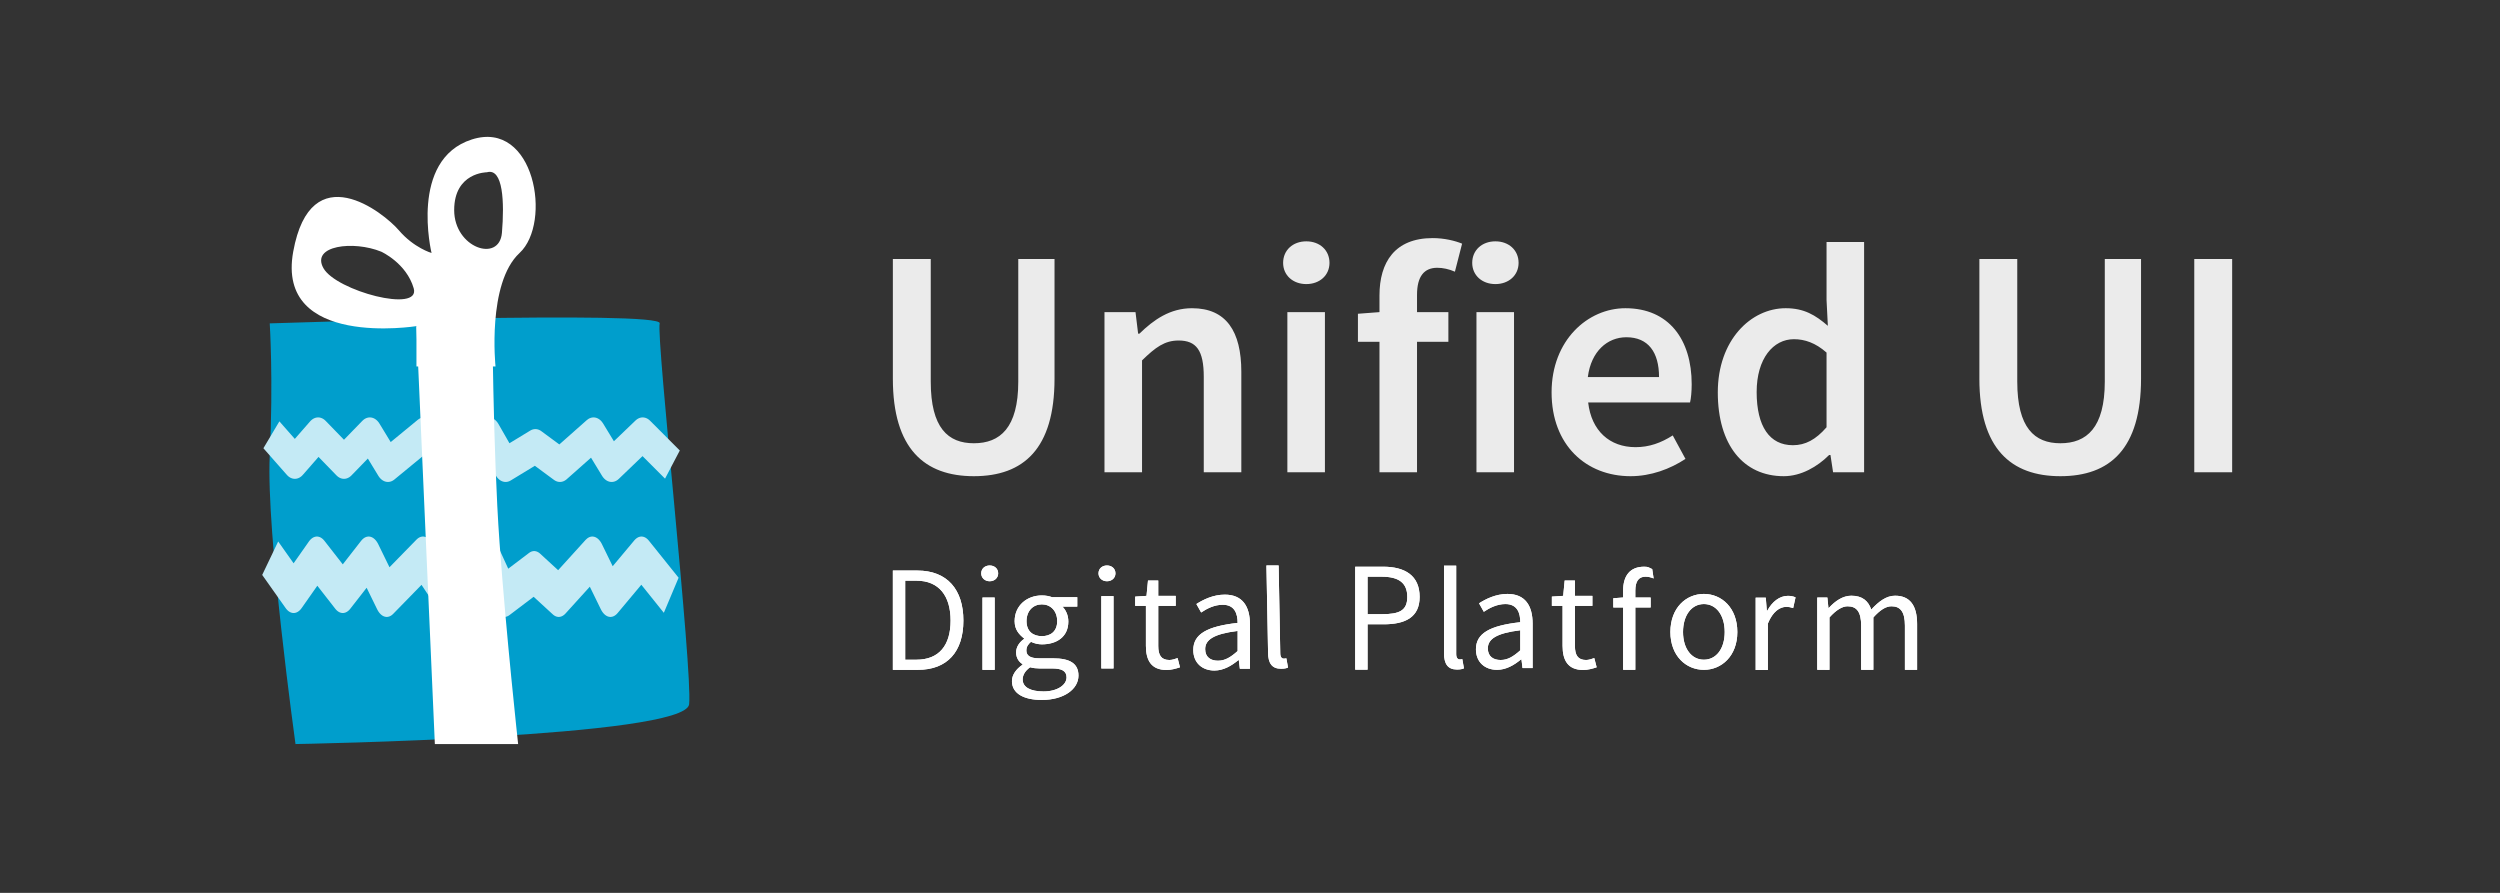 <?xml version="1.0" encoding="UTF-8"?>
<svg width="168px" height="60px" version="1.1" viewBox="0 0 168 60" xmlns="http://www.w3.org/2000/svg">
 <rect x="0" y="0" width="168" height="60" fill="#333333" stroke="none"/>
 <title>logo/UUI</title>
 <rect id="bg" width="168" height="60" fill-rule="evenodd" opacity="0"/>
 <path id="UnifiedUI" d="m65.443 32c3.336 0 5.421-1.841 5.421-6.553v-8.044h-2.436v8.241c0 3.112-1.229 4.143-2.985 4.143-1.734 0-2.897-1.03-2.897-4.143v-8.241h-2.546v8.044c0 4.712 2.129 6.553 5.443 6.553zm11.302-0.263v-7.518c0.9-0.877 1.514-1.337 2.458-1.337 1.185 0 1.69 0.658 1.69 2.433v6.422h2.524v-6.751c0-2.718-1.01-4.274-3.314-4.274-1.47 0-2.568 0.767-3.533 1.71h-0.088l-0.176-1.447h-2.085v10.762zm11.039-12.647c0.9 0 1.558-0.592 1.558-1.425 0-0.855-0.658-1.447-1.558-1.447-0.9 0-1.558 0.592-1.558 1.447 0 0.833 0.658 1.425 1.558 1.425zm1.251 12.647v-10.762h-2.524v10.762zm6.189 0v-8.767h2.107v-1.994h-2.107v-1.162c0-1.249 0.483-1.819 1.361-1.819 0.373 0 0.79 0.088 1.185 0.263l0.483-1.885c-0.483-0.197-1.207-0.373-1.975-0.373-2.546 0-3.577 1.622-3.577 3.857v1.118l-1.448 0.11v1.885h1.448v8.767zm5.267-12.647c0.9 0 1.558-0.592 1.558-1.425 0-0.855-0.658-1.447-1.558-1.447-0.9 0-1.558 0.592-1.558 1.447 0 0.833 0.658 1.425 1.558 1.425zm1.251 12.647v-10.762h-2.524v10.762zm7.835 0.263c1.361 0 2.655-0.482 3.687-1.162l-0.856-1.578c-0.79 0.504-1.58 0.789-2.502 0.789-1.734 0-2.963-1.096-3.182-3.003h6.847c0.066-0.263 0.11-0.745 0.11-1.227 0-3.003-1.536-5.107-4.455-5.107-2.524 0-4.96 2.148-4.96 5.655 0 3.551 2.326 5.633 5.311 5.633zm1.909-6.663h-4.784c0.219-1.732 1.317-2.674 2.59-2.674 1.47 0 2.195 1.008 2.195 2.674zm8.383 6.663c1.163 0 2.26-0.636 3.05-1.425h0.088l0.176 1.162h2.085v-15.474h-2.524v3.901l0.088 1.732c-0.834-0.723-1.602-1.184-2.831-1.184-2.348 0-4.565 2.148-4.565 5.655 0 3.551 1.734 5.633 4.433 5.633zm0.614-2.082c-1.558 0-2.436-1.249-2.436-3.573 0-2.257 1.119-3.551 2.502-3.551 0.724 0 1.448 0.241 2.195 0.899v5.019c-0.724 0.833-1.427 1.206-2.26 1.206zm17.974 2.082c3.336 0 5.421-1.841 5.421-6.553v-8.044h-2.436v8.241c0 3.112-1.229 4.143-2.985 4.143-1.734 0-2.897-1.03-2.897-4.143v-8.241h-2.546v8.044c0 4.712 2.129 6.553 5.443 6.553zm11.544-0.263v-14.334h-2.546v14.334z" fill="#fff" opacity=".9"/>
 <g id="digital_platform" transform="translate(60,38)" fill="#fff" fill-rule="evenodd">
  <g fill="#fff">
   <path id="Digital_Platform" d="m0 7.013v-6.672h1.64c2.02 0 3.1 1.282 3.1 3.362 0 2.09-1.08 3.31-3.06 3.31zm0.83-0.68h0.75c1.53 0 2.3-0.97 2.3-2.63 0-1.65-0.77-2.682-2.3-2.682h-0.75zm5.192 0.68v-4.86h0.82v4.86zm0.486-5.953c-0.32 0-0.57-0.22-0.57-0.53 0-0.32 0.25-0.53 0.57-0.53s0.57 0.21 0.57 0.53c0 0.31-0.25 0.53-0.57 0.53zm3.495 7.976c-1.19 0-2-0.426-2-1.266 0-0.41 0.27-0.8 0.71-1.1v-0.04c-0.24-0.15-0.43-0.41-0.43-0.79 0-0.41 0.28-0.73 0.53-0.9v-0.04c-0.32-0.26-0.63-0.577-0.63-1.157 0-1.06 0.84-1.73 1.83-1.73 0.27 0 0.51 0.05 0.69 0.12h1.69v0.63h-1c0.23 0.22 0.4 0.59 0.4 1 0 1.04-0.79 1.537-1.78 1.537-0.24 0-0.51-0.06-0.73-0.17-0.17 0.15-0.31 0.31-0.31 0.58 0 0.31 0.2 0.53 0.86 0.53h0.94c1.13 0 1.7 0.35 1.7 1.16 0 0.9-0.96 1.636-2.47 1.636zm0.01-4.286c0.56 0 1.03-0.297 1.03-1.007s-0.46-1.13-1.03-1.13-1.03 0.42-1.03 1.13 0.47 1.007 1.03 1.007zm0.11 3.716c0.93 0 1.55-0.436 1.55-0.946 0-0.45-0.35-0.6-0.98-0.6h-0.84c-0.19 0-0.42-0.02-0.63-0.08-0.35 0.25-0.5 0.54-0.5 0.82 0 0.52 0.52 0.806 1.4 0.806zm3.886-1.546v-4.86h0.82v4.86zm0.38-5.86c-0.32 0-0.57-0.22-0.57-0.53 0-0.32 0.25-0.53 0.57-0.53s0.57 0.21 0.57 0.53c0 0.31-0.25 0.53-0.57 0.53zm4.006 5.963c-1.04 0-1.39-0.66-1.39-1.62v-2.69h-0.72v-0.62l0.76-0.05 0.1-1.03h0.69v1.03h1.173v0.67h-1.173v2.7c0 0.6 0.19 0.94 0.75 0.94 0.17 0 0.39-0.07 0.55-0.13l0.16 0.62c-0.27 0.09-0.6 0.18-0.9 0.18zm3.213 0.037c-0.81 0-1.42-0.51-1.42-1.38 0-1.06 0.91-1.59 2.98-1.82 0-0.62-0.2-1.22-1-1.22-0.56 0-1.07 0.26-1.45 0.52l-0.32-0.57c0.45-0.29 1.13-0.63 1.91-0.63 1.19 0 1.69 0.79 1.69 2v2.98h-0.68l-0.07-0.58h-0.03c-0.46 0.38-1 0.7-1.61 0.7zm0.24-0.66c0.47 0 0.85-0.23 1.32-0.65v-1.35c-1.62 0.2-2.18 0.6-2.18 1.22 0 0.55 0.38 0.78 0.86 0.78zm4.236 0.54c-0.62 0-0.87-0.39-0.87-1.1l-0.11-5.84h0.82l0.11 5.9c0 0.26 0.11 0.36 0.23 0.36 0.05 0 0.09 0 0.18-0.02l0.11 0.62c-0.11 0.05-0.25 0.08-0.47 0.08zm4.986 0.063v-6.92h1.87c1.47 0 2.46 0.59 2.46 2.03 0 1.38-0.98 1.84-2.42 1.84h-1.08v3.05zm0.83-3.73h0.98c1.14 0 1.69-0.23 1.69-1.16 0-0.95-0.58-1.36-1.73-1.36h-0.94zm6.007 3.72c-0.62 0-0.87-0.39-0.87-1.1v-5.88h0.82v5.94c0 0.26 0.11 0.36 0.23 0.36 0.05 0 0.09 0 0.18-0.02l0.11 0.62c-0.11 0.05-0.25 0.08-0.47 0.08zm2.696 0.02c-0.81 0-1.42-0.51-1.42-1.38 0-1.06 0.91-1.59 2.98-1.82 0-0.62-0.2-1.22-1-1.22-0.56 0-1.07 0.26-1.45 0.52l-0.32-0.57c0.45-0.29 1.13-0.63 1.91-0.63 1.19 0 1.69 0.79 1.69 2v2.98h-0.68l-0.07-0.58h-0.03c-0.46 0.38-1 0.7-1.61 0.7zm0.24-0.66c0.47 0 0.85-0.23 1.32-0.65v-1.35c-1.62 0.2-2.18 0.6-2.18 1.22 0 0.55 0.38 0.78 0.86 0.78zm5.553 0.67c-1.04 0-1.39-0.66-1.39-1.62v-2.69h-0.72v-0.62l0.76-0.05 0.1-1.03h0.69v1.03h1.173v0.67h-1.173v2.7c0 0.6 0.19 0.94 0.75 0.94 0.17 0 0.39-0.07 0.55-0.13l0.16 0.62c-0.27 0.09-0.6 0.18-0.9 0.18zm4.633-6.78 0.095 0.63c-0.18-0.08-0.37-0.12-0.55-0.12-0.46 0-0.68 0.32-0.68 0.94v0.46h1.03v0.67h-1.03v4.19h-0.82v-4.19h-0.66v-0.62l0.66-0.05v-0.46c0-0.99 0.45-1.61 1.42-1.61 0.3 0 0.315 0.07 0.535 0.16zm3.471 6.77c-1.19 0-2.25-0.93-2.25-2.54 0-1.63 1.06-2.56 2.25-2.56s2.25 0.93 2.25 2.56c0 1.61-1.06 2.54-2.25 2.54zm0-0.68c0.84 0 1.4-0.75 1.4-1.86 0-1.12-0.56-1.88-1.4-1.88-0.83 0-1.4 0.76-1.4 1.88 0 1.11 0.57 1.86 1.4 1.86zm3.481 0.69v-4.86h0.68l0.07 0.88h0.03c0.33-0.61 0.83-1 1.38-1 0.21 0 0.36 0.03 0.52 0.1l-0.16 0.72c-0.16-0.05-0.27-0.08-0.47-0.08-0.41 0-0.9 0.3-1.23 1.12v3.12zm4.139-0.01v-4.86h0.68l0.07 0.7h0.03c0.42-0.46 0.93-0.82 1.51-0.82 0.74 0 1.14 0.35 1.34 0.93 0.51-0.55 1.01-0.93 1.6-0.93 1 0 1.48 0.66 1.48 1.9v3.08h-0.82v-2.97c0-0.91-0.29-1.3-0.9-1.3-0.38 0-0.77 0.25-1.22 0.75v3.52h-0.82v-2.97c0-0.91-0.29-1.3-0.91-1.3-0.36 0-0.77 0.25-1.22 0.75v3.52z"/>
   <path d="m0 7.013v-6.672h1.64c2.02 0 3.1 1.282 3.1 3.362 0 2.09-1.08 3.31-3.06 3.31zm0.83-0.68h0.75c1.53 0 2.3-0.97 2.3-2.63 0-1.65-0.77-2.682-2.3-2.682h-0.75zm5.192 0.68v-4.86h0.82v4.86zm0.486-5.953c-0.32 0-0.57-0.22-0.57-0.53 0-0.32 0.25-0.53 0.57-0.53s0.57 0.21 0.57 0.53c0 0.31-0.25 0.53-0.57 0.53zm3.495 7.976c-1.19 0-2-0.426-2-1.266 0-0.41 0.27-0.8 0.71-1.1v-0.04c-0.24-0.15-0.43-0.41-0.43-0.79 0-0.41 0.28-0.73 0.53-0.9v-0.04c-0.32-0.26-0.63-0.577-0.63-1.157 0-1.06 0.84-1.73 1.83-1.73 0.27 0 0.51 0.05 0.69 0.12h1.69v0.63h-1c0.23 0.22 0.4 0.59 0.4 1 0 1.04-0.79 1.537-1.78 1.537-0.24 0-0.51-0.06-0.73-0.17-0.17 0.15-0.31 0.31-0.31 0.58 0 0.31 0.2 0.53 0.86 0.53h0.94c1.13 0 1.7 0.35 1.7 1.16 0 0.9-0.96 1.636-2.47 1.636zm0.01-4.286c0.56 0 1.03-0.297 1.03-1.007s-0.46-1.13-1.03-1.13-1.03 0.42-1.03 1.13 0.47 1.007 1.03 1.007zm0.11 3.716c0.93 0 1.55-0.436 1.55-0.946 0-0.45-0.35-0.6-0.98-0.6h-0.84c-0.19 0-0.42-0.02-0.63-0.08-0.35 0.25-0.5 0.54-0.5 0.82 0 0.52 0.52 0.806 1.4 0.806zm3.886-1.546v-4.86h0.82v4.86zm0.38-5.86c-0.32 0-0.57-0.22-0.57-0.53 0-0.32 0.25-0.53 0.57-0.53s0.57 0.21 0.57 0.53c0 0.31-0.25 0.53-0.57 0.53zm4.006 5.963c-1.04 0-1.39-0.66-1.39-1.62v-2.69h-0.72v-0.62l0.76-0.05 0.1-1.03h0.69v1.03h1.173v0.67h-1.173v2.7c0 0.6 0.19 0.94 0.75 0.94 0.17 0 0.39-0.07 0.55-0.13l0.16 0.62c-0.27 0.09-0.6 0.18-0.9 0.18zm3.213 0.037c-0.81 0-1.42-0.51-1.42-1.38 0-1.06 0.91-1.59 2.98-1.82 0-0.62-0.2-1.22-1-1.22-0.56 0-1.07 0.26-1.45 0.52l-0.32-0.57c0.45-0.29 1.13-0.63 1.91-0.63 1.19 0 1.69 0.79 1.69 2v2.98h-0.68l-0.07-0.58h-0.03c-0.46 0.38-1 0.7-1.61 0.7zm0.24-0.66c0.47 0 0.85-0.23 1.32-0.65v-1.35c-1.62 0.2-2.18 0.6-2.18 1.22 0 0.55 0.38 0.78 0.86 0.78zm4.236 0.54c-0.62 0-0.87-0.39-0.87-1.1l-0.11-5.84h0.82l0.11 5.9c0 0.26 0.11 0.36 0.23 0.36 0.05 0 0.09 0 0.18-0.02l0.11 0.62c-0.11 0.05-0.25 0.08-0.47 0.08zm4.986 0.063v-6.92h1.87c1.47 0 2.46 0.59 2.46 2.03 0 1.38-0.98 1.84-2.42 1.84h-1.08v3.05zm0.83-3.73h0.98c1.14 0 1.69-0.23 1.69-1.16 0-0.95-0.58-1.36-1.73-1.36h-0.94zm6.007 3.72c-0.62 0-0.87-0.39-0.87-1.1v-5.88h0.82v5.94c0 0.26 0.11 0.36 0.23 0.36 0.05 0 0.09 0 0.18-0.02l0.11 0.62c-0.11 0.05-0.25 0.08-0.47 0.08zm2.696 0.02c-0.81 0-1.42-0.51-1.42-1.38 0-1.06 0.91-1.59 2.98-1.82 0-0.62-0.2-1.22-1-1.22-0.56 0-1.07 0.26-1.45 0.52l-0.32-0.57c0.45-0.29 1.13-0.63 1.91-0.63 1.19 0 1.69 0.79 1.69 2v2.98h-0.68l-0.07-0.58h-0.03c-0.46 0.38-1 0.7-1.61 0.7zm0.24-0.66c0.47 0 0.85-0.23 1.32-0.65v-1.35c-1.62 0.2-2.18 0.6-2.18 1.22 0 0.55 0.38 0.78 0.86 0.78zm5.553 0.67c-1.04 0-1.39-0.66-1.39-1.62v-2.69h-0.72v-0.62l0.76-0.05 0.1-1.03h0.69v1.03h1.173v0.67h-1.173v2.7c0 0.6 0.19 0.94 0.75 0.94 0.17 0 0.39-0.07 0.55-0.13l0.16 0.62c-0.27 0.09-0.6 0.18-0.9 0.18zm4.633-6.78 0.095 0.63c-0.18-0.08-0.37-0.12-0.55-0.12-0.46 0-0.68 0.32-0.68 0.94v0.46h1.03v0.67h-1.03v4.19h-0.82v-4.19h-0.66v-0.62l0.66-0.05v-0.46c0-0.99 0.45-1.61 1.42-1.61 0.3 0 0.315 0.07 0.535 0.16zm3.471 6.77c-1.19 0-2.25-0.93-2.25-2.54 0-1.63 1.06-2.56 2.25-2.56s2.25 0.93 2.25 2.56c0 1.61-1.06 2.54-2.25 2.54zm0-0.68c0.84 0 1.4-0.75 1.4-1.86 0-1.12-0.56-1.88-1.4-1.88-0.83 0-1.4 0.76-1.4 1.88 0 1.11 0.57 1.86 1.4 1.86zm3.481 0.69v-4.86h0.68l0.07 0.88h0.03c0.33-0.61 0.83-1 1.38-1 0.21 0 0.36 0.03 0.52 0.1l-0.16 0.72c-0.16-0.05-0.27-0.08-0.47-0.08-0.41 0-0.9 0.3-1.23 1.12v3.12zm4.139-0.01v-4.86h0.68l0.07 0.7h0.03c0.42-0.46 0.93-0.82 1.51-0.82 0.74 0 1.14 0.35 1.34 0.93 0.51-0.55 1.01-0.93 1.6-0.93 1 0 1.48 0.66 1.48 1.9v3.08h-0.82v-2.97c0-0.91-0.29-1.3-0.9-1.3-0.38 0-0.77 0.25-1.22 0.75v3.52h-0.82v-2.97c0-0.91-0.29-1.3-0.91-1.3-0.36 0-0.77 0.25-1.22 0.75v3.52z"/>
  </g>
 </g>
 <path id="Path" d="m18.126 21.731s0.247 3.784 0 8.904c-0.247 5.12 1.731 19.365 1.731 19.365s26.205-0.445 26.452-2.671c0.247-2.226-2.225-24.708-1.978-25.598 0.247-0.89-26.205 8.7e-5 -26.205 8.7e-5z" fill="#009ecc" fill-rule="evenodd"/>
 <path id="Shape" d="m31.704 9.373c-4.226 1.356-2.704 7.627-2.704 7.627s-1.183-0.339-2.197-1.525c-1.014-1.186-5.916-5.085-7.099 1.438s8.282 5.002 8.282 5.002v2.712h5.313s-0.58-5.593 1.617-7.627c2.197-2.034 1.014-8.983-3.211-7.627zm-9.972 8.644c-0.845-1.525 2.028-1.864 3.888-1.104 0 0 1.69 0.765 2.181 2.46 0.49 1.695-5.223 0.169-6.068-1.356zm11.998-2.373c-0.172 2.034-3.209 1.017-3.209-1.525 0-2.542 2.197-2.542 2.197-2.542 1.099-0.318 1.183 2.034 1.012 4.068z" fill="#fff"/>
 <polyline transform="matrix(.301 0 0 .518 18.09 37.482)" points="0.222 0.055 5.457 4.359 10.653 0.055 16.427 4.359 22.201 0.055 26.243 4.865 34.326 0.055 39.811 4.865 48.712 0.055 52.513 4.865 59.153 1.94 64.638 4.865 72.143 0.055 76.185 4.865 83.114 0.055 89.753 4.865" fill="none" stroke="#c4eaf5" stroke-linejoin="round" stroke-width="5.619"/>
 <polyline transform="matrix(.301 0 0 .416 18.171 24.912)" points="0.222 10.352 5.457 14.656 10.653 10.352 16.427 14.656 22.201 10.352 26.243 15.162 34.326 10.352 39.811 15.162 48.712 10.352 52.513 15.162 59.153 12.238 64.638 15.162 72.143 10.352 76.185 15.162 83.114 10.352 89.753 15.162" fill="none" stroke="#c4eaf5" stroke-linejoin="round" stroke-width="5.618"/>
 <path d="m29.222 50-1.238-28.056 5.093-1.305s0.041 9.581 0.491 15.816c0.45 6.234 1.25 13.545 1.25 13.545z" fill="#fff" fill-rule="evenodd"/>
</svg>
